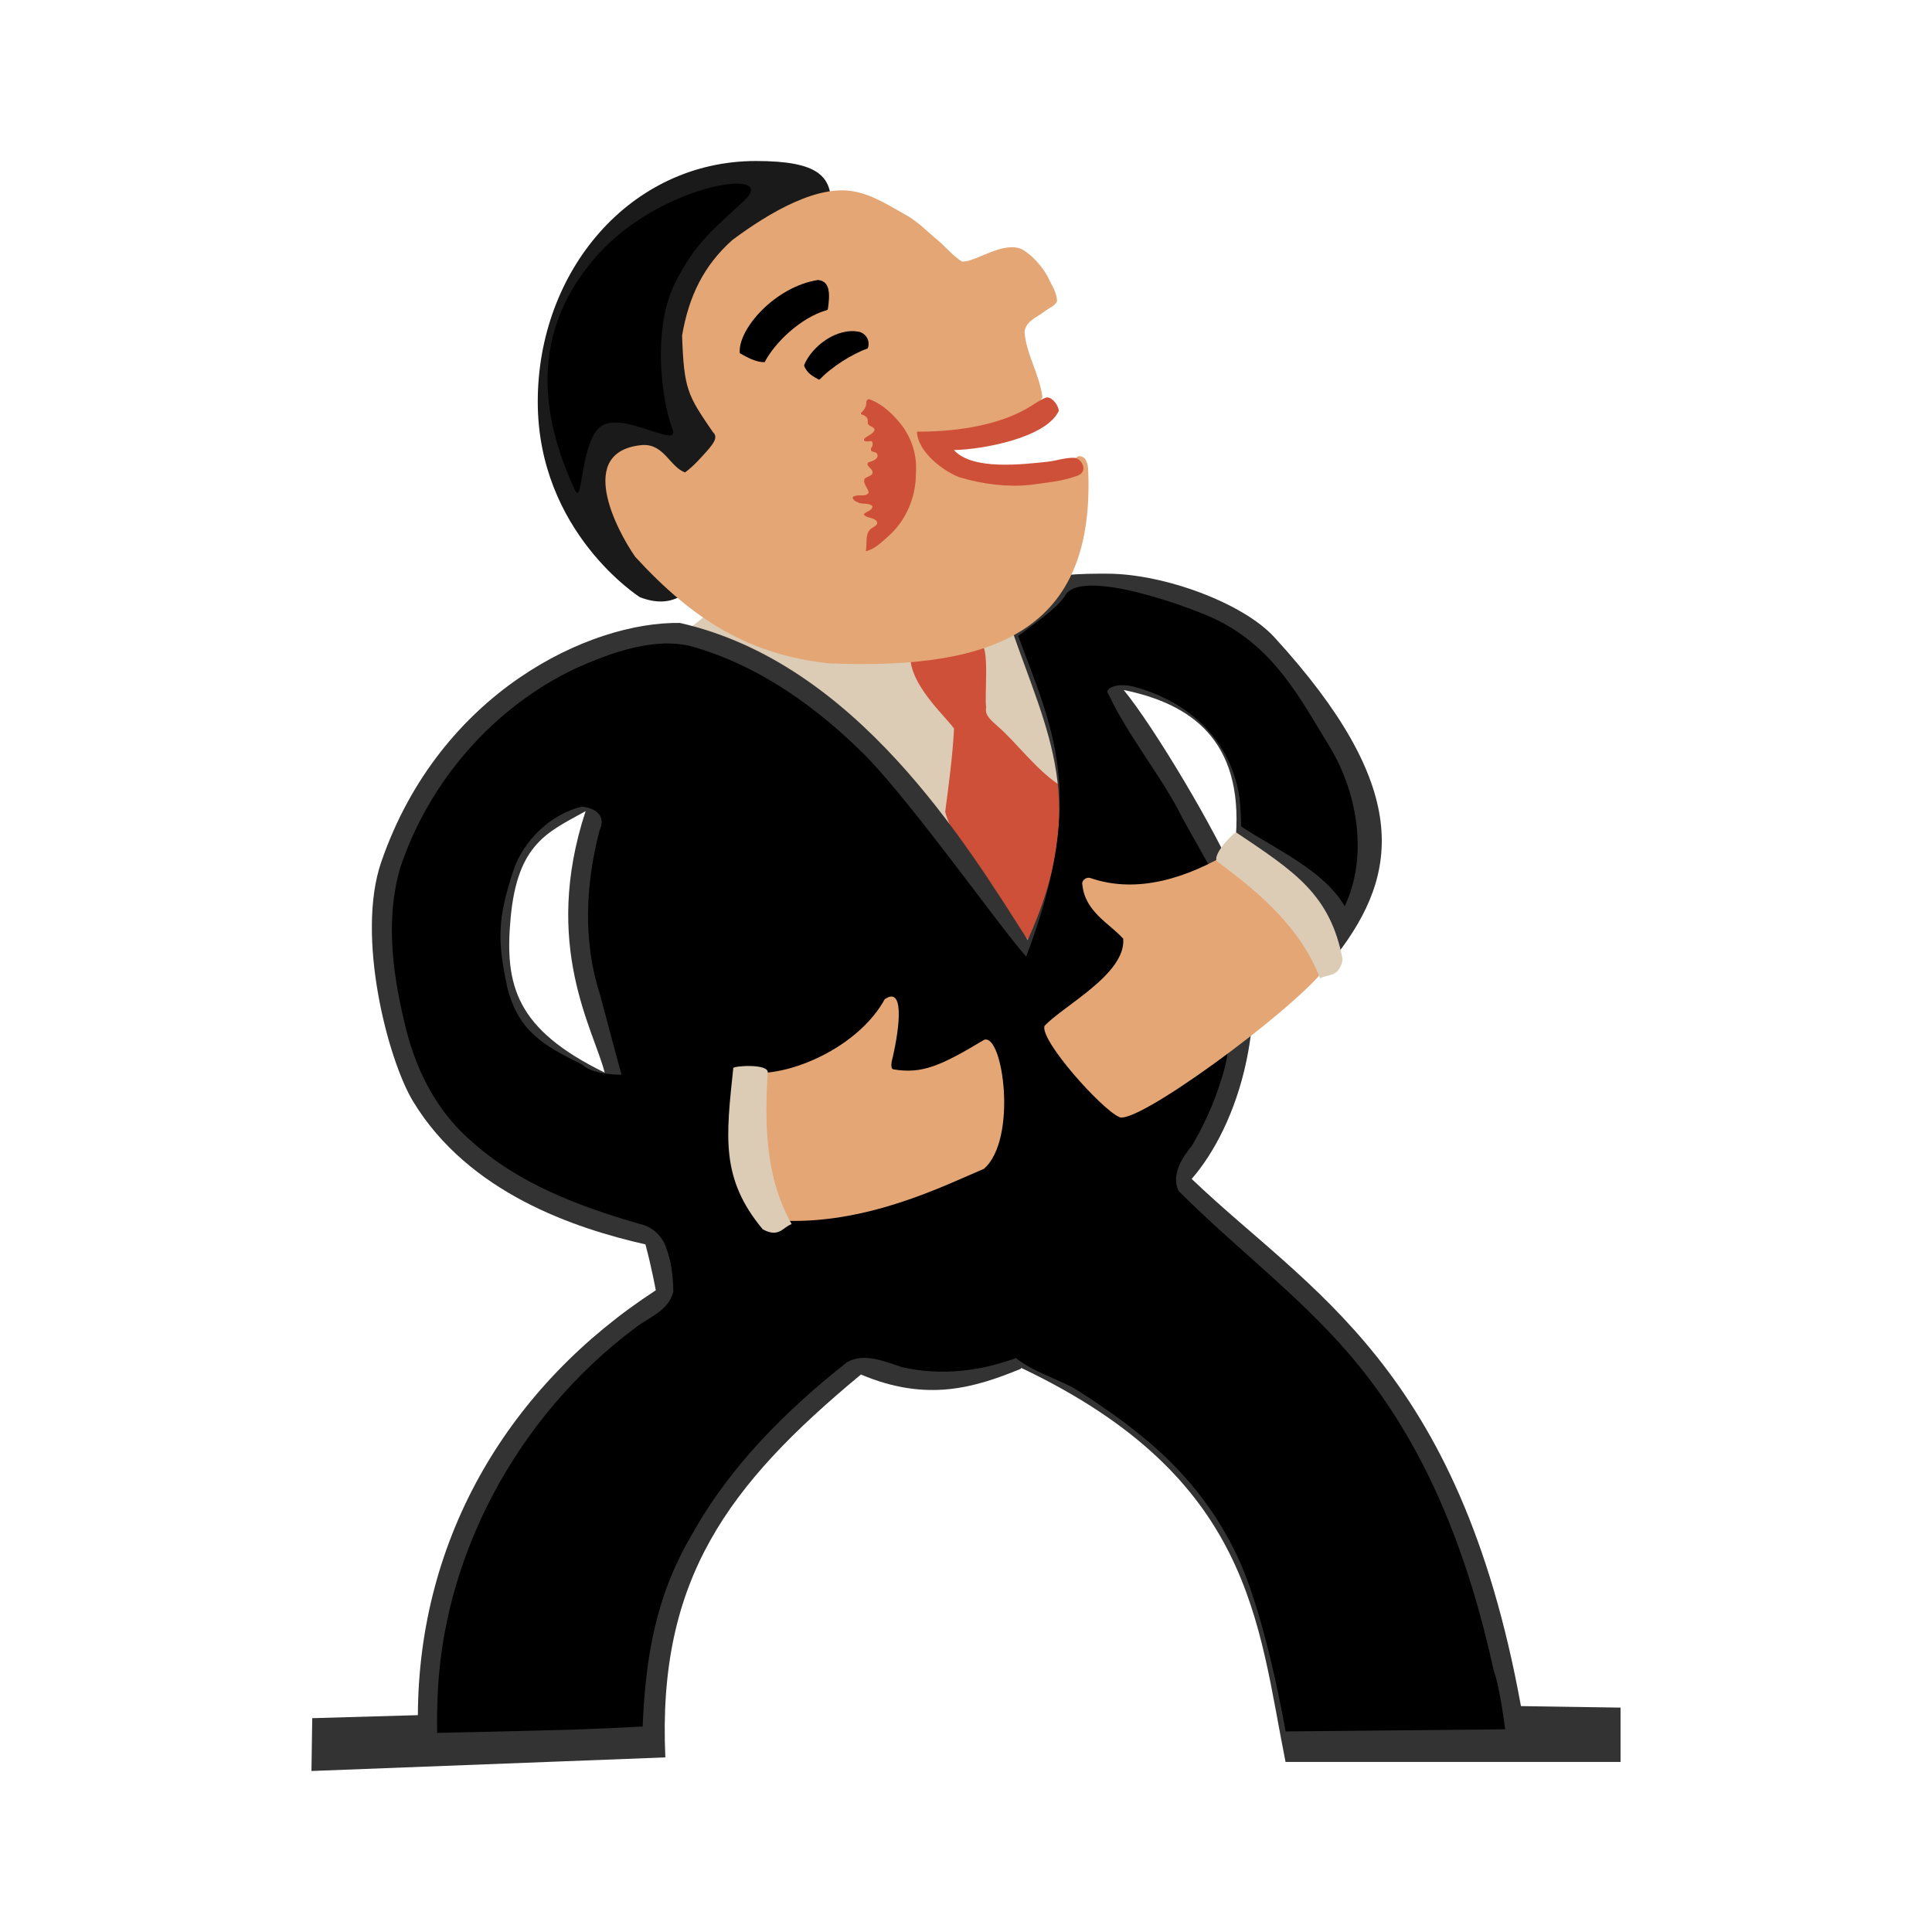 <svg:svg xmlns:dc="http://purl.org/dc/elements/1.1/" xmlns:ns1="http://sodipodi.sourceforge.net/DTD/sodipodi-0.dtd" xmlns:ns2="http://www.inkscape.org/namespaces/inkscape" xmlns:ns4="http://creativecommons.org/ns#" xmlns:rdf="http://www.w3.org/1999/02/22-rdf-syntax-ns#" xmlns:svg="http://www.w3.org/2000/svg" height="1556.022" id="svg70069" version="1.1" viewBox="-214.355 -104.928 1556.022 1556.022" width="1556.022" ns1:docname="LaughingMan_310450.svg" ns2:version="0.91 r13725">
  <ns1:namedview bordercolor="#666666" borderopacity="1" gridtolerance="10" guidetolerance="10" id="namedview15" objecttolerance="10" pagecolor="#ffffff" showgrid="false" showguides="true" ns2:current-layer="svg70069" ns2:cx="583.49973" ns2:cy="693.49353" ns2:guide-bbox="true" ns2:pageopacity="0" ns2:pageshadow="2" ns2:window-height="837" ns2:window-maximized="1" ns2:window-width="1600" ns2:window-x="-8" ns2:window-y="-8" ns2:zoom="0.48161949" />
  <svg:defs id="defs70071" />
  <svg:g id="g8216">
    <svg:path d="m 330.136,406.96 c 12.458,-4.153 35.298,-26.992 35.298,-26.992 l 240.854,-2.076 58.137,157.801 -39.45,141.19 c 0,0 -62.29,-43.603 -64.366,-51.908 -2.076,-8.305 -230.472,-218.014 -230.472,-218.014 z" id="path8164" style="fill:#ddccb5;fill-opacity:1;fill-rule:evenodd;stroke:none;stroke-width:1px;stroke-linecap:butt;stroke-linejoin:miter;stroke-opacity:1" ns2:connector-curvature="0" />
    <svg:path d="m 574.909,413.74 c -17.136,7.58 -41.126,7.93 -55.835,14.204 2.958,22.103 28.974,45.125 34.944,53.968 -1.113,22.279 -4.509,46.866 -7.123,67.075 8.793,31.955 55.394,91.82 66.409,102.429 4.317,2.262 6.67,-3.931 8.156,-6.854 8.011,-18.848 12.899,-38.904 14.767,-59.29 2.167,-19.425 4.747,-39.091 1.694,-58.577 -18.742,-12.757 -34.797,-34.91 -49.076,-46.952 -4.186,-4.107 -10.428,-8.195 -8.92,-14.94 -1.677,-8.633 3.251,-51.392 -5.016,-51.064 z" id="path8157" style="color:#000000;clip-rule:nonzero;display:inline;overflow:visible;visibility:visible;opacity:1;isolation:auto;mix-blend-mode:normal;color-interpolation:sRGB;color-interpolation-filters:linearRGB;solid-color:#000000;solid-opacity:1;fill:#cf5038;fill-opacity:1;fill-rule:nonzero;stroke:none;stroke-width:3;stroke-linecap:round;stroke-linejoin:round;stroke-miterlimit:4;stroke-dasharray:none;stroke-dashoffset:0;stroke-opacity:1;color-rendering:auto;image-rendering:auto;shape-rendering:auto;text-rendering:auto;enable-background:accumulate" ns1:nodetypes="ccccccccccc" ns2:connector-curvature="0" />
    <svg:path d="m 678.38,357.131 c -9.389,-0.058 -24.48,-0.088 -33.629,1.228 -26.327,28.694 -27.801,37.338 -44.298,43.504 28.667,83.24 62.678,140.425 12.93,250.314 -50.109,-78.48 -138.136,-223.218 -280.152,-255.387 -72.009,-1.183 -193.197,55.266 -240.5,192.438 -20.723,60.094 5.428,159.6 25.575,192.847 44.901,74.099 130.707,102.398 187.168,115.228 5.041,18.686 8.347,36.978 8.347,36.978 -117.316,76.191 -190.974,197.921 -191.62,342.169 l -85.072,2.43 -0.634,42.545 285.023,-10.945 c -6.505,-143.04 49.871,-219.124 157.527,-308.373 53.075,22.425 91.486,10.636 128.479,-4.467 l 0.717,-0.812 c 186.005,88.396 190.186,204.237 212.779,317.299 l 269.805,0 0,-43.754 -80.213,-1.215 C 960.792,995.062 839.665,934.832 745.425,844.566 c 36.29,-41.836 68.864,-131.263 36.853,-239.33 -16.724,-40.133 -67.094,-124.589 -91.606,-154.441 54.1,11.056 96.029,40.284 90.346,117.719 50.157,37.001 76.018,68.796 80.809,96.076 51.717,-66.702 60.016,-136.177 -49.772,-256.242 -25.388,-27.765 -88.886,-50.942 -133.676,-51.217 z m -421.087,191.23 c -35.438,107.939 6.438,175.469 15.368,210.591 -71.17,-34.871 -80.82,-69.665 -75.76,-124.597 5.567,-60.436 30.402,-69.226 60.392,-85.994 z" id="path8159" style="fill:#333333;fill-rule:evenodd;stroke:none;stroke-width:1px;stroke-linecap:butt;stroke-linejoin:miter;stroke-opacity:1" ns1:nodetypes="sccccssccccccccccccccccccssccsc" ns2:connector-curvature="0" />
    <svg:g id="g8143" transform="translate(-701.799,134.961)">
      <svg:path d="m 1140.78,44.698 c 0,55.674 -78.062,60.139 -76.033,105.229 1.805,40.118 -10.451,111.126 -61.976,91.141 0,0 -82.218,-52.254 -82.218,-157.463 0,-105.209 74.399,-193.826 175.756,-193.826 101.357,0 44.472,49.71 44.472,154.919 z" id="path8138" style="color:#000000;clip-rule:nonzero;display:inline;overflow:visible;visibility:visible;opacity:1;isolation:auto;mix-blend-mode:normal;color-interpolation:sRGB;color-interpolation-filters:linearRGB;solid-color:#000000;solid-opacity:1;fill:#1a1a1a;fill-opacity:1;fill-rule:nonzero;stroke:none;stroke-width:3;stroke-linecap:round;stroke-linejoin:round;stroke-miterlimit:4;stroke-dasharray:none;stroke-dashoffset:0;stroke-opacity:1;color-rendering:auto;image-rendering:auto;shape-rendering:auto;text-rendering:auto;enable-background:accumulate" ns1:nodetypes="ssssss" ns2:connector-curvature="0" />
      <svg:g id="g8131" transform="translate(-182.511,-252.333)">
        <svg:path d="m 1328.105,237.714 c -14.281,1.672 -27.166,9.473 -38.27,18.231 -11.845,10.026 -23.378,23.098 -24.868,39.193 0.905,4.342 6.544,4.794 9.76,6.816 3.59,1.091 8.631,4.787 12.044,1.549 10.634,-17.772 27.22,-32.203 46.602,-39.802 5.296,-0.733 4.591,-7.129 4.63,-11.016 0.258,-5.509 -0.631,-13.746 -7.407,-14.797 -0.821,-0.147 -1.658,-0.189 -2.491,-0.173 z" id="path8125" style="color:#000000;clip-rule:nonzero;display:inline;overflow:visible;visibility:visible;opacity:1;isolation:auto;mix-blend-mode:normal;color-interpolation:sRGB;color-interpolation-filters:linearRGB;solid-color:#000000;solid-opacity:1;fill:#000000;fill-opacity:1;fill-rule:nonzero;stroke:none;stroke-width:3;stroke-linecap:round;stroke-linejoin:round;stroke-miterlimit:4;stroke-dasharray:none;stroke-dashoffset:0;stroke-opacity:1;color-rendering:auto;image-rendering:auto;shape-rendering:auto;text-rendering:auto;enable-background:accumulate" ns2:connector-curvature="0" />
        <svg:path d="m 1361.344,279.386 c -13.561,-5.437 -26.556,3.095 -36.2,10.759 -3.648,3.958 -7.193,10.921 -7.655,16.743 0.77,5.929 6.84,8.994 11.35,11.9 3.41,-0.826 5.668,-4.607 8.642,-6.491 9.381,-8.119 20.546,-13.514 31.495,-19.1 3.085,-4.779 -0.747,-11.981 -5.816,-13.679 -0.596,-0.127 -1.208,-0.144 -1.815,-0.133 z" id="path8127" style="color:#000000;clip-rule:nonzero;display:inline;overflow:visible;visibility:visible;opacity:1;isolation:auto;mix-blend-mode:normal;color-interpolation:sRGB;color-interpolation-filters:linearRGB;solid-color:#000000;solid-opacity:1;fill:#000000;fill-opacity:1;fill-rule:nonzero;stroke:none;stroke-width:3;stroke-linecap:round;stroke-linejoin:round;stroke-miterlimit:4;stroke-dasharray:none;stroke-dashoffset:0;stroke-opacity:1;color-rendering:auto;image-rendering:auto;shape-rendering:auto;text-rendering:auto;enable-background:accumulate" ns1:nodetypes="cccccccc" ns2:connector-curvature="0" />
        <svg:path d="m 1369.726,333.639 c -4.032,0.633 -1.878,6.188 -4.611,8.357 -1.714,1.257 -3.462,4.373 -0.392,5.023 3.027,1.526 3.445,4.809 4.23,7.627 1.099,1.846 6.1,2.575 3.674,5.36 -1.942,2.64 -6.708,3.544 -7.111,7.014 1.351,2.584 7.103,-0.209 6.129,3.181 -0.662,2.414 -1.569,6.529 2.075,6.857 4.071,0.947 1.205,6.195 -1.916,6.164 -2.768,-0.063 -4.878,3.079 -2.665,5.219 1.657,1.76 4.288,4.773 1.052,6.543 -2.077,1.226 -5.361,2.351 -4.561,5.486 0.374,3.062 2.072,5.724 3.438,8.417 -3.353,3.904 -10.359,-0.121 -13.05,4.376 2.264,5.59 9.741,4.961 14.648,6.315 2.93,0.808 -1.037,3.759 -2.359,4.422 -1.746,0.547 -4.54,2.962 -1.895,4.374 2.697,2.142 8.733,1.526 9.174,5.747 -2.506,2.885 -6.911,4.411 -7.491,8.757 -0.93,4.474 -1.44,9.277 -1.052,13.745 5.999,-0.335 10.768,-5.318 15.4,-8.816 15.161,-12.229 24.985,-30.893 25.506,-50.463 0.986,-11.562 -0.189,-23.562 -5.919,-33.86 -6.184,-12.398 -16.676,-22.716 -28.978,-29.026 -1.056,-0.429 -2.17,-0.846 -3.328,-0.818 z" id="path8129" style="color:#000000;clip-rule:nonzero;display:inline;overflow:visible;visibility:visible;opacity:1;isolation:auto;mix-blend-mode:normal;color-interpolation:sRGB;color-interpolation-filters:linearRGB;solid-color:#000000;solid-opacity:1;fill:#cf5038;fill-opacity:1;fill-rule:nonzero;stroke:none;stroke-width:3;stroke-linecap:round;stroke-linejoin:round;stroke-miterlimit:4;stroke-dasharray:none;stroke-dashoffset:0;stroke-opacity:1;color-rendering:auto;image-rendering:auto;shape-rendering:auto;text-rendering:auto;enable-background:accumulate" ns2:connector-curvature="0" />
        <svg:path d="m 1259.844,205.694 c -23.293,20.765 -35.163,45.587 -40.547,76.985 1.568,43.373 4.19,47.709 24.883,77.872 4.617,4.108 -0.384,9.607 -3.088,13.141 -6.026,6.794 -12.106,13.896 -19.444,19.257 -12.371,-4.708 -16.805,-22.943 -34.095,-22.108 -54.572,4.656 -21,68.582 -6.012,90.049 47.498,51.847 92.79,78.868 155.764,85.797 135.646,5.638 214.244,-27.423 209.094,-155.068 -0.102,-4.943 -1.569,-12.539 -8.127,-11.703 -29.199,23.558 -89.29,21.913 -121.763,-6.308 -2.504,-3.073 -4.978,-6.869 -5.979,-10.694 32.608,2.279 82.041,-3.253 99.021,-30.423 -2.221,-18.111 -13.155,-35.049 -14.43,-52.549 0.533,-8.429 9.79,-11.904 15.636,-16.302 3.285,-2.957 8.789,-4.34 10.507,-8.661 -0.083,-7.319 -4.859,-13.691 -7.71,-20.199 -4.879,-8.363 -11.569,-16.054 -19.82,-21.197 -15.148,-8.186 -39.758,11.097 -49.23,9.444 -8.077,-5.279 -14.097,-13.22 -21.717,-19.154 -7.6,-6.47 -14.637,-13.634 -23.499,-18.453 -12.354,-6.872 -25.081,-15.045 -37.931,-17.939 -30.941,-8.688 -72.814,16.881 -101.514,38.209 z m 69.105,32.219 c 9.63,1.276 9.628,10.925 7.698,24.085 -22.132,6.02 -43.156,27.09 -50.861,42.148 -7.236,0.067 -13.863,-3.876 -20.022,-7.248 -1.791,-19.097 28.364,-53.659 63.185,-58.986 z m 33.678,41.944 c 6.07,2.2 8.118,8.381 6.195,13.256 -12.176,4.079 -29.834,15.269 -38.959,25.315 -4.774,-2.709 -10.117,-5.206 -12.329,-11.684 6.02,-15.409 27.049,-31.263 45.093,-26.887 z m 7.323,54.04 c 11.406,4.172 20.476,13.241 27.6,22.806 7.29,10.701 11.076,23.487 10.068,36.396 0.234,18.936 -7.413,37.835 -21.619,50.695 -5.607,4.9 -11.19,10.919 -18.735,12.579 1.248,-5.843 -0.87,-13.504 3.959,-18.018 2.042,-1.363 7.402,-3.551 4.341,-6.659 -2.66,-2.725 -7.998,-1.824 -10.01,-5.013 1.947,-2.378 7.115,-2.999 7.085,-6.56 -3.177,-3.344 -8.65,-0.885 -12.408,-3.416 -2.27,-0.575 -5.735,-4.108 -1.589,-4.817 3.36,-1.358 8.981,1.049 10.957,-2.783 -0.572,-3.715 -4.91,-7.106 -3.323,-11.126 2.075,-1.83 7.408,-2.329 6.301,-5.981 -0.637,-2.469 -5.722,-4.666 -3.296,-7.185 3.089,-0.827 9.284,-2.818 6.945,-7.126 -1.264,-1.822 -6.892,-1.039 -4.738,-4.183 1.557,-1.592 2.385,-6.452 -1.104,-5.72 -1.361,0.513 -5.443,0.242 -4.972,-1.448 2.518,-3.04 8.099,-3.925 8.956,-8.037 -1.112,-2.916 -6.292,-2.412 -5.544,-6.361 0.563,-3.875 -3.302,-5.306 -6.301,-6.151 3.074,-2.489 5.47,-5.789 5.179,-9.912 0.289,-0.995 1.077,-2.112 2.249,-1.979 z" id="path8121" style="color:#000000;clip-rule:nonzero;display:inline;overflow:visible;visibility:visible;opacity:1;isolation:auto;mix-blend-mode:normal;color-interpolation:sRGB;color-interpolation-filters:linearRGB;solid-color:#000000;solid-opacity:1;fill:#e3a674;fill-opacity:1;fill-rule:nonzero;stroke:none;stroke-width:3;stroke-linecap:round;stroke-linejoin:round;stroke-miterlimit:4;stroke-dasharray:none;stroke-dashoffset:0;stroke-opacity:1;color-rendering:auto;image-rendering:auto;shape-rendering:auto;text-rendering:auto;enable-background:accumulate" ns1:nodetypes="ccccccccccccccccccccccccccccccccccccccccccccccccccccccccc" ns2:connector-curvature="0" />
        <svg:path d="m 1513.299,332.467 c -3.747,0.816 -6.824,3.336 -10.091,5.154 -30.081,20.344 -73.003,22.537 -94.784,22.489 0.752,16.484 21.259,31.668 33.872,36.59 18.474,5.652 38.825,8.194 57.08,6.303 12.656,-1.789 26.305,-2.876 38.205,-7.377 9.65,-3.469 3.231,-14.331 -2.504,-14.481 -7.237,-0.186 -14.153,2.339 -21.281,3.163 -20.585,2.157 -60.637,7.09 -75.561,-9.389 22.554,-0.414 74.265,-9.66 84.436,-31.522 -0.171,-4.34 -4.958,-10.82 -9.372,-10.929 z" id="path8123" style="color:#000000;clip-rule:nonzero;display:inline;overflow:visible;visibility:visible;opacity:1;isolation:auto;mix-blend-mode:normal;color-interpolation:sRGB;color-interpolation-filters:linearRGB;solid-color:#000000;solid-opacity:1;fill:#cf5038;fill-opacity:1;fill-rule:nonzero;stroke:none;stroke-width:3;stroke-linecap:round;stroke-linejoin:round;stroke-miterlimit:4;stroke-dasharray:none;stroke-dashoffset:0;stroke-opacity:1;color-rendering:auto;image-rendering:auto;shape-rendering:auto;text-rendering:auto;enable-background:accumulate" ns1:nodetypes="ccccccccccc" ns2:connector-curvature="0" />
      </svg:g>
      <svg:path d="m 1086.851,-78.303 c 29.238,-27.308 -65.88,-14.335 -117.701,43.267 -45.811,50.922 -54.331,113.417 -18.579,190.021 6.249,13.39 4.227,-39.041 20.67,-51.372 17.388,-13.041 64.349,19.056 57.828,2.09 -9.048,-23.542 -16.359,-80.849 2.09,-117.747 16.291,-32.582 31.814,-43.958 55.692,-66.259 z" id="path8141" style="fill:#000000;fill-rule:evenodd;stroke:none;stroke-width:1px;stroke-linecap:butt;stroke-linejoin:miter;stroke-opacity:1" ns1:nodetypes="sssssss" ns2:connector-curvature="0" />
    </svg:g>
    <svg:path d="m 643.185,375.398 c -8.478,11.448 -23.266,20.96 -37.467,31.841 26.827,73.496 56.397,126.973 6.388,258.323 -24.381,-28.104 -87.635,-117.973 -127.653,-160.131 -40.048,-40.406 -88.076,-75.057 -143.529,-90.258 -6.347,-1.366 -12.853,-1.953 -19.342,-1.869 -25.28,0.714 -49.197,9.882 -72.023,19.932 -66.395,31.333 -118.703,91.401 -141.666,161.084 -12.533,43.456 -5.382,89.547 5.518,132.484 8.646,32.891 25.236,64.292 51.182,86.748 38.17,34.815 87.622,53.245 136.35,67.307 9.627,1.973 17.396,8.908 20.816,18.059 4.546,11.465 6.03,24.156 6.158,36.338 -3.434,15.61 -20.48,21.029 -31.611,29.975 -93.665,70.335 -155.424,183.561 -158.394,300.91 -0.441,9.636 -0.205,24.569 -0.205,24.569 0,0 51.096,-0.976 111.201,-2.667 18.116,-0.641 36.251,-1.418 54.32,-2.428 2.342,-56.001 10.501,-104.961 39.445,-154.158 30.532,-55.237 76.109,-100.59 125.297,-139.371 14.248,-7.812 30.401,-0.253 44.375,4.158 31.456,7.023 62.238,3.26 91.575,-7.392 13.204,11.069 37.265,18.145 49.193,25.772 51.851,33.157 98.486,69.724 128.629,132.942 23.569,49.007 39.307,141.994 39.307,141.994 l 176.843,-1.712 c 0,0 -4.187,-33.855 -9.197,-47.28 -19.218,-87.934 -51.325,-175.25 -108.826,-245.777 -42.578,-52.577 -97.579,-92.877 -145.066,-140.598 -5.959,-12.991 2.733,-26.65 10.877,-36.451 9.471,-16.243 17.39,-33.426 22.938,-51.336 16.966,-48.594 -0.345,-83.391 -31.705,-108.133 10.466,-18.066 25.32,-49.936 29.406,-53.082 -4.804,-10.385 -27.439,-48.457 -32.238,-58.877 -17.26,-31.555 -40.438,-59.784 -55.768,-92.328 -3.549,-3.81 5.515,-9.473 20.142,-5.97 36.161,9.562 67.86,32.883 80.513,69.47 5.526,15.643 5.917,26.729 6.261,43.172 27.526,18.263 66.502,35.196 83.41,64.248 18.948,-39.696 10.556,-91.118 -11.956,-128.154 -24.327,-40.021 -44.43,-78.995 -90.181,-102.039 -19.695,-9.92 -111.916,-43.79 -123.315,-19.314 z m -388.552,169.314 c 12.973,1.704 18.707,8.683 13.836,19.36 -11.228,43.067 -13.48,89.09 0.353,131.787 5.634,21.558 17.371,64.775 17.371,64.775 0,0 -22.539,0.524 -31.498,-8.053 -32.002,-15.878 -51.65,-26.975 -60.655,-62.881 -7.601,-36.53 -8.082,-53.987 5.203,-93.838 7.972,-23.915 30.516,-45.629 55.39,-51.151 z" id="path8183" style="color:#000000;clip-rule:nonzero;display:inline;overflow:visible;visibility:visible;opacity:1;isolation:auto;mix-blend-mode:normal;color-interpolation:sRGB;color-interpolation-filters:linearRGB;solid-color:#000000;solid-opacity:1;fill:#000000;fill-opacity:1;fill-rule:nonzero;stroke:none;stroke-width:3;stroke-linecap:round;stroke-linejoin:round;stroke-miterlimit:4;stroke-dasharray:none;stroke-dashoffset:0;stroke-opacity:1;color-rendering:auto;image-rendering:auto;shape-rendering:auto;text-rendering:auto;enable-background:accumulate" ns1:nodetypes="ccccccccccccccccccccccsccccccccccccccccsscccccccsc" ns2:connector-curvature="0" />
    <svg:path d="m 498.19,699.86 c -19.802,36.124 -70.267,60.213 -103.911,59.45 7.169,36.965 16.489,118.59 16.489,118.59 71,5.001 136.62,-28.583 167.339,-41.463 27.314,-23.74 15.332,-109.492 0.115,-103.882 -35.453,21.31 -50.161,27.559 -73.001,23.779 -3.259,-0.664 -0.805,-8.756 -0.805,-8.756 6.391,-27.48 9.176,-58.463 -6.226,-47.718 z" id="path8153" style="color:#000000;clip-rule:nonzero;display:inline;overflow:visible;visibility:visible;opacity:1;isolation:auto;mix-blend-mode:normal;color-interpolation:sRGB;color-interpolation-filters:linearRGB;solid-color:#000000;solid-opacity:1;fill:#e3a674;fill-opacity:1;fill-rule:nonzero;stroke:none;stroke-width:3;stroke-linecap:round;stroke-linejoin:round;stroke-miterlimit:4;stroke-dasharray:none;stroke-dashoffset:0;stroke-opacity:1;color-rendering:auto;image-rendering:auto;shape-rendering:auto;text-rendering:auto;enable-background:accumulate" ns1:nodetypes="cccccccc" ns2:connector-curvature="0" />
    <svg:path d="m 777.237,580.979 c -35.039,20.923 -75.107,34.374 -113.2,21.311 -3.386,-1.28 -7.686,1.894 -6.633,5.595 2.234,21.54 21.749,30.916 32.877,43.184 2.309,28.422 -48.208,53.938 -63.422,70.283 -3.596,11.802 45.381,66.459 59.832,73.187 12,8.669 137.707,-83.503 165.564,-118.524 1.075,-1.272 2.396,-3.049 0.702,-4.447 -11.716,-17.044 -20.294,-36.35 -34.699,-51.451 -6.901,-11.693 -33.214,-41.464 -41.021,-39.138 z" id="path8155" style="color:#000000;clip-rule:nonzero;display:inline;overflow:visible;visibility:visible;opacity:1;isolation:auto;mix-blend-mode:normal;color-interpolation:sRGB;color-interpolation-filters:linearRGB;solid-color:#000000;solid-opacity:1;fill:#e3a674;fill-opacity:1;fill-rule:nonzero;stroke:none;stroke-width:3;stroke-linecap:round;stroke-linejoin:round;stroke-miterlimit:4;stroke-dasharray:none;stroke-dashoffset:0;stroke-opacity:1;color-rendering:auto;image-rendering:auto;shape-rendering:auto;text-rendering:auto;enable-background:accumulate" ns1:nodetypes="cccccccccc" ns2:connector-curvature="0" />
    <svg:path d="m 766.153,589.055 c -5.299,-4.549 13.063,-23.862 15.168,-23.511 46.906,31.516 75.773,49.742 85.701,102.387 -2.847,14.718 -11.739,11.299 -18.202,15.168 -15.259,-39.956 -47.414,-68.084 -82.668,-94.044 z" id="path8166" style="fill:#ddccb5;fill-opacity:1;fill-rule:evenodd;stroke:none;stroke-width:1px;stroke-linecap:butt;stroke-linejoin:miter;stroke-opacity:1" ns1:nodetypes="ccccc" ns2:connector-curvature="0" />
    <svg:path d="m 403.999,758.607 c -0.099,-6.905 -26.691,-5.195 -27.77,-3.374 -5.845,55.58 -10.34,89.043 23.726,129.928 13.125,7.161 16.197,-1.757 23.308,-4.214 -20.908,-36.895 -21.91,-79.128 -19.263,-122.34 z" id="path8166-1" style="fill:#ddccb5;fill-opacity:1;fill-rule:evenodd;stroke:none;stroke-width:1px;stroke-linecap:butt;stroke-linejoin:miter;stroke-opacity:1" ns1:nodetypes="ccccc" ns2:connector-curvature="0" />
  </svg:g>
</svg:svg>